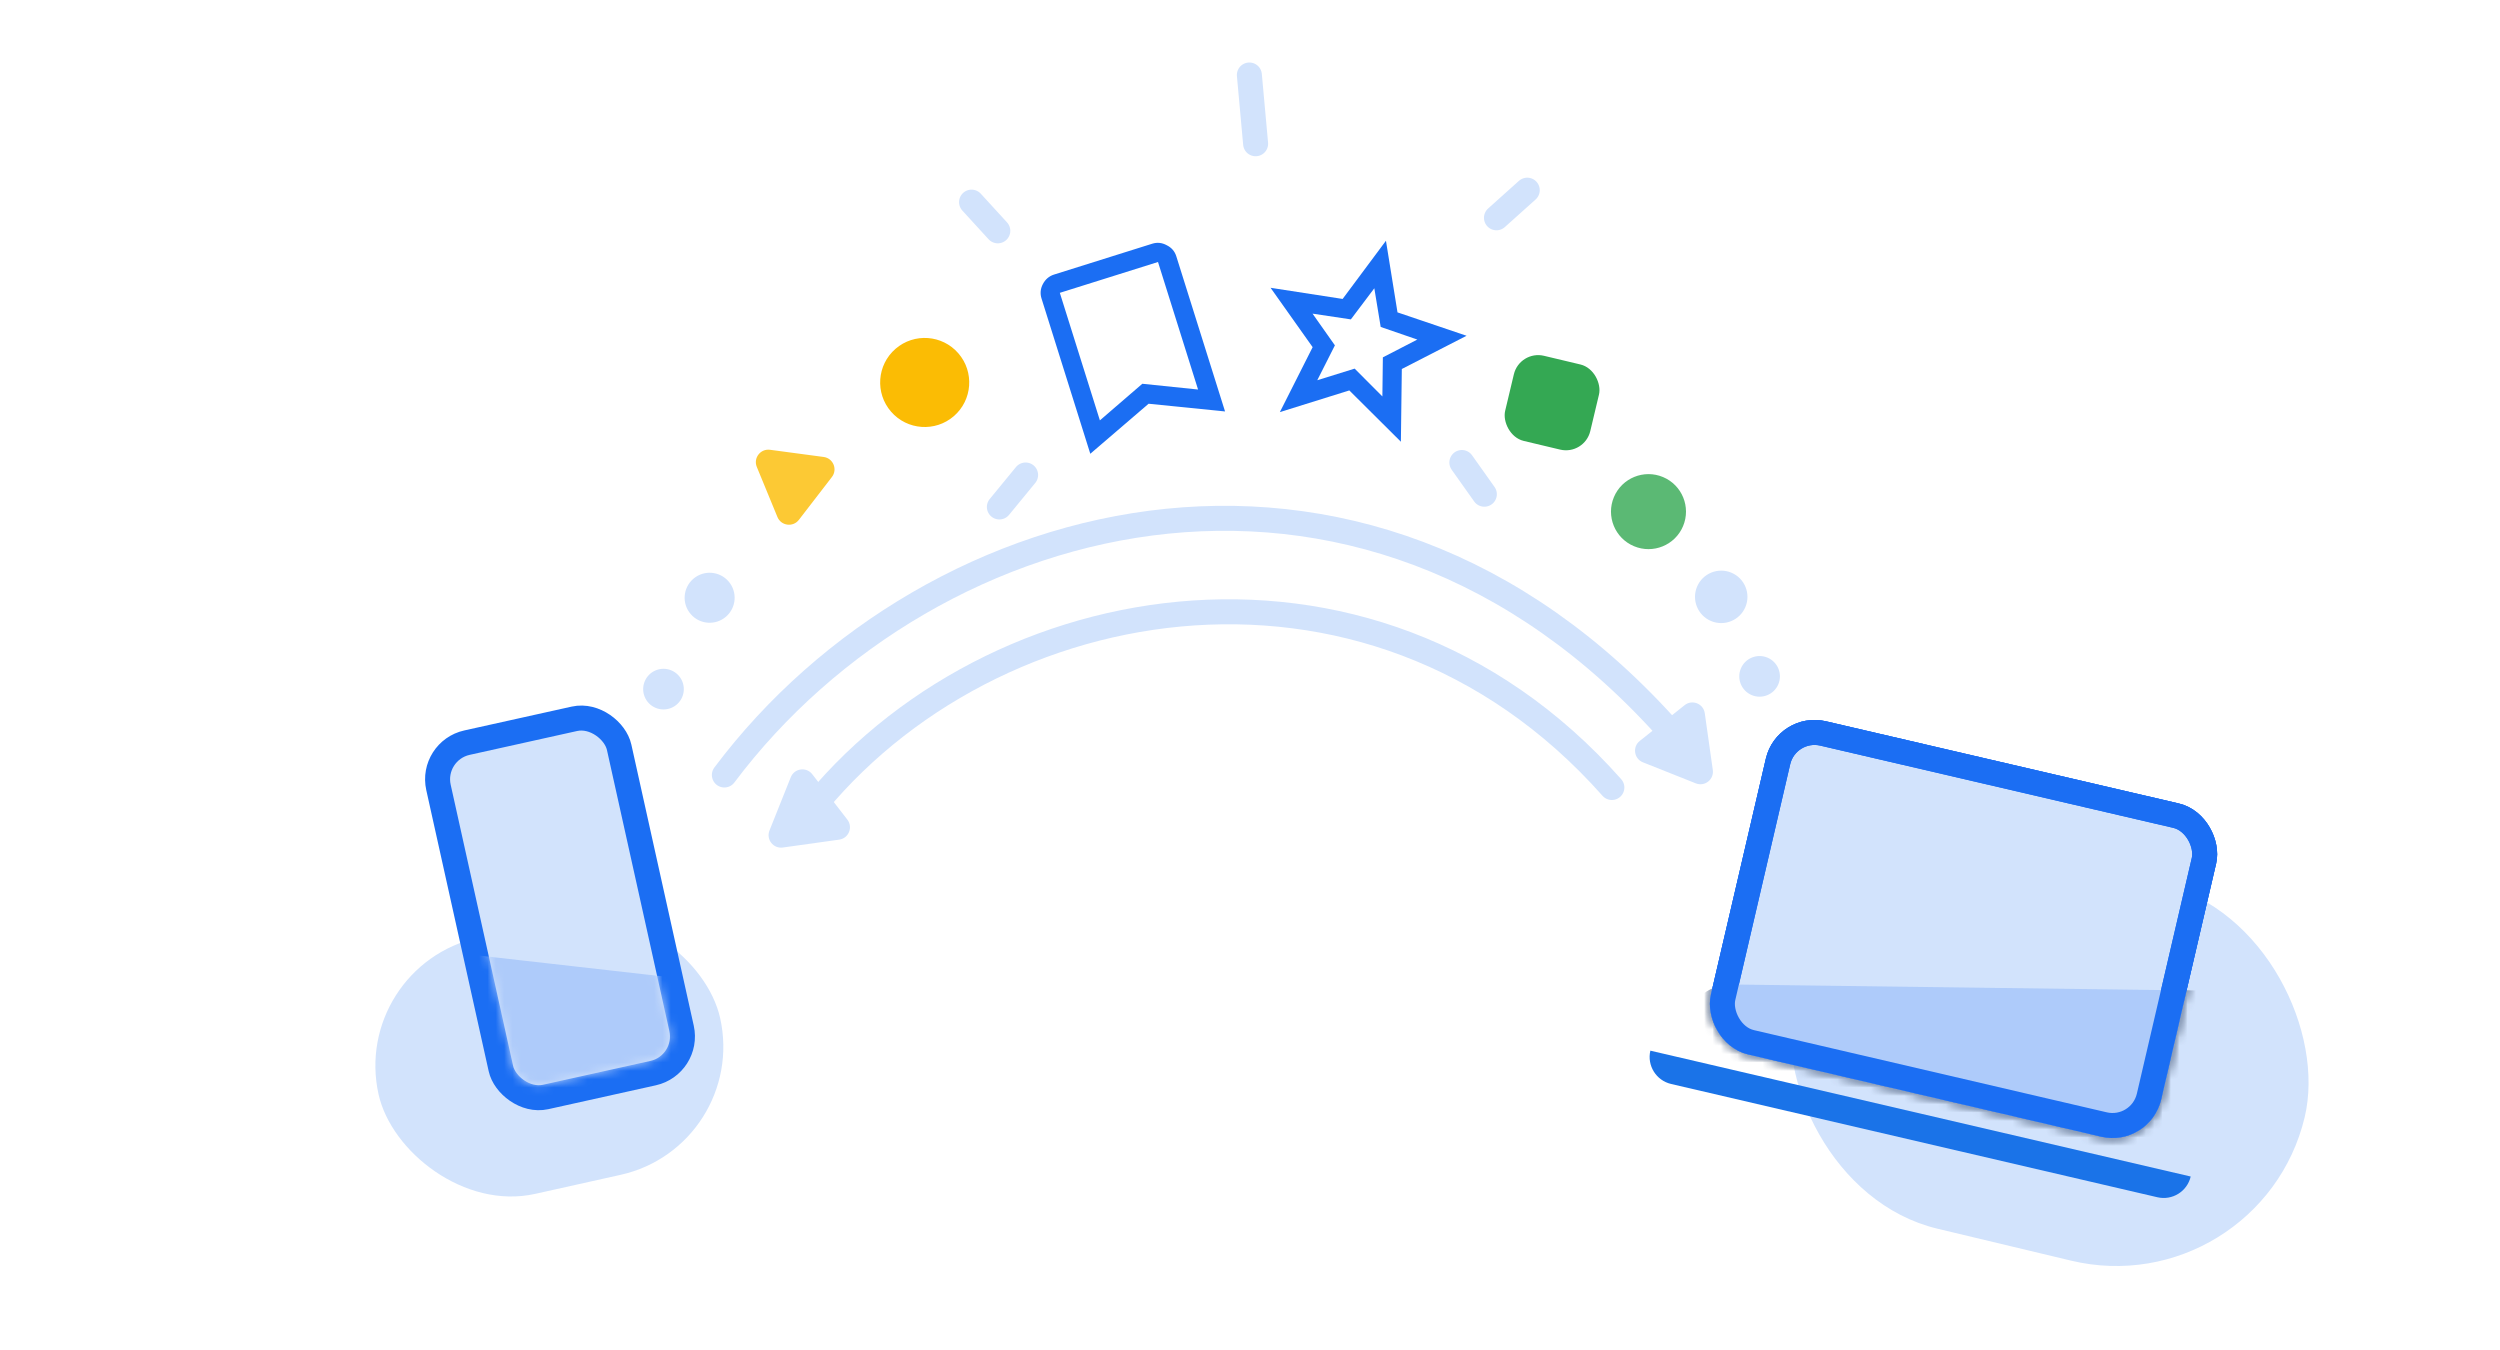 <svg width="300" height="162" viewBox="0 0 300 162" fill="none" xmlns="http://www.w3.org/2000/svg">
<rect x="220.693" y="96.811" width="63" height="46.5" rx="23.25" transform="rotate(13.447 220.693 96.811)" fill="#D2E3FC"/>
<rect x="42" y="115.945" width="42" height="31.5" rx="15.75" transform="rotate(-12.566 42 115.945)" fill="#D2E3FC"/>
<rect x="214.385" y="86.992" width="52.481" height="38.056" rx="4.5" transform="rotate(13.113 214.385 86.992)" fill="#D2E3FC" stroke="#1B6EF3" stroke-width="3"/>
<path d="M198.043 126.079L262.884 141.183V141.183C262.467 142.974 260.677 144.087 258.887 143.67L200.53 130.076C198.739 129.659 197.626 127.87 198.043 126.079V126.079Z" fill="#1A73E8"/>
<mask id="mask0_27482_22475" style="mask-type:alpha" maskUnits="userSpaceOnUse" x="205" y="86" width="62" height="51">
<rect x="213.264" y="85.191" width="55.481" height="41.056" rx="6" transform="rotate(13.113 213.264 85.191)" fill="#D2E3FC"/>
</mask>
<g mask="url(#mask0_27482_22475)">
<path d="M263.289 118.859L208.025 118.14C201.315 118.053 199.544 127.368 205.818 129.749L258.998 149.93C262.673 151.324 266.674 148.868 267.093 144.959L269.177 125.497C269.554 121.982 266.825 118.905 263.289 118.859Z" fill="black"/>
</g>
<rect x="214.385" y="86.992" width="52.481" height="38.056" rx="4.5" transform="rotate(13.113 214.385 86.992)" fill="#D2E3FC" stroke="#1B6EF3" stroke-width="3"/>
<mask id="mask1_27482_22475" style="mask-type:alpha" maskUnits="userSpaceOnUse" x="205" y="86" width="62" height="51">
<rect x="213.264" y="85.191" width="55.481" height="41.056" rx="6" transform="rotate(13.113 213.264 85.191)" fill="#D2E3FC"/>
</mask>
<g mask="url(#mask1_27482_22475)">
<path d="M263.289 118.859L208.025 118.14C201.315 118.053 199.544 127.368 205.818 129.749L258.998 149.93C262.673 151.324 266.674 148.868 267.093 144.959L269.177 125.497C269.554 121.982 266.825 118.905 263.289 118.859Z" fill="#AECBFA"/>
</g>
<rect x="214.385" y="86.992" width="52.481" height="38.056" rx="4.5" transform="rotate(13.113 214.385 86.992)" stroke="#1B6EF3" stroke-width="3"/>
<rect x="51.642" y="90.094" width="22.209" height="43.553" rx="4.5" transform="rotate(-12.516 51.642 90.094)" fill="#D2E3FC" stroke="#1B6EF3" stroke-width="3"/>
<mask id="mask2_27482_22475" style="mask-type:alpha" maskUnits="userSpaceOnUse" x="54" y="87" width="27" height="44">
<rect x="53.431" y="91.233" width="19.209" height="40.553" rx="3" transform="rotate(-12.516 53.431 91.233)" fill="#D2E3FC"/>
</mask>
<g mask="url(#mask2_27482_22475)">
<path d="M85.99 117.899L54.714 114.354C50.966 113.93 47.76 117.028 48.057 120.789L49.684 141.389C49.981 145.149 53.633 147.706 57.269 146.698L87.601 138.289C90.369 137.521 92.205 134.899 91.979 132.034L91.296 123.388C91.07 120.524 88.845 118.222 85.99 117.899Z" fill="#AECBFA"/>
</g>
<path d="M130.835 54.453L124.985 35.829C124.797 35.233 124.849 34.656 125.139 34.099C125.443 33.518 125.893 33.133 126.49 32.946L138.271 29.245C138.868 29.058 139.447 29.119 140.01 29.428C140.586 29.713 140.967 30.153 141.155 30.75L147.005 49.374L137.831 48.449L130.835 54.453ZM131.986 50.444L137.079 46.052L143.767 46.743L138.96 31.439L127.179 35.14L131.986 50.444ZM127.179 35.14L138.96 31.439L133.07 33.29L127.179 35.14Z" fill="#1B6EF3"/>
<path d="M158.072 45.629L162.558 44.234L165.885 47.572L165.943 42.882L170.08 40.747L165.683 39.234L164.918 34.592L162.103 38.327L157.505 37.638L160.188 41.442L158.072 45.629ZM153.584 49.453L157.517 41.66L152.468 34.535L161.115 35.873L166.314 28.889L167.7 37.485L175.987 40.292L168.218 44.28L168.107 53.008L161.918 46.851L153.584 49.453Z" fill="#1B6EF3"/>
<circle cx="5.343" cy="5.343" r="5.343" transform="matrix(0.756 -0.655 -0.655 -0.756 110.424 53.436)" fill="#FBBC04"/>
<circle cx="3" cy="3" r="3" transform="matrix(0.756 -0.655 -0.655 -0.756 84.854 75.964)" fill="#D2E3FC"/>
<path d="M98.841 54.836C99.985 54.989 100.535 56.324 99.83 57.239L95.865 62.383C95.16 63.297 93.729 63.106 93.29 62.038L90.817 56.032C90.377 54.964 91.258 53.821 92.403 53.974L98.841 54.836Z" fill="#FCC934"/>
<circle cx="211.152" cy="81.164" r="2.439" transform="rotate(-157.147 211.152 81.164)" fill="#D2E3FC"/>
<circle cx="79.619" cy="82.695" r="2.439" transform="rotate(-157.147 79.619 82.695)" fill="#D2E3FC"/>
<circle cx="206.547" cy="71.623" r="3.147" transform="rotate(-157.147 206.547 71.623)" fill="#D2E3FC"/>
<circle cx="197.819" cy="61.395" r="4.5" transform="rotate(-157.147 197.819 61.395)" fill="#5BB974"/>
<path d="M149.924 9L150.674 17.25" stroke="#D2E3FC" stroke-width="3" stroke-linecap="round"/>
<path d="M183.271 22.821L179.576 26.135" stroke="#D2E3FC" stroke-width="3" stroke-linecap="round"/>
<path d="M116.587 24.256L119.736 27.699" stroke="#D2E3FC" stroke-width="3" stroke-linecap="round"/>
<path d="M119.924 60.836L123.073 57" stroke="#D2E3FC" stroke-width="3" stroke-linecap="round"/>
<path d="M178.122 59.306L175.423 55.5" stroke="#D2E3FC" stroke-width="3" stroke-linecap="round"/>
<rect x="182.358" y="42" width="10.5" height="10.5" rx="3" transform="rotate(13.403 182.358 42)" fill="#34A853"/>
<path d="M86.924 92.999C111.674 59.999 165.405 45.744 202.424 90.135" stroke="#D2E3FC" stroke-width="3" stroke-linecap="round"/>
<path d="M95.924 99C116.924 70.5 164.174 61.5 193.424 94.5" stroke="#D2E3FC" stroke-width="3" stroke-linecap="round"/>
<path d="M204.573 85.584C204.41 84.434 203.06 83.897 202.153 84.621L196.77 88.911C195.869 89.629 196.08 91.052 197.15 91.478L203.497 94.003C204.567 94.429 205.698 93.54 205.537 92.399L204.573 85.584Z" fill="#D2E3FC"/>
<path d="M94.892 93.269C95.323 92.191 96.762 91.99 97.472 92.908L101.682 98.354C102.386 99.265 101.843 100.598 100.703 100.757L93.938 101.703C92.798 101.863 91.91 100.731 92.338 99.661L94.892 93.269Z" fill="#D2E3FC"/>
</svg>
